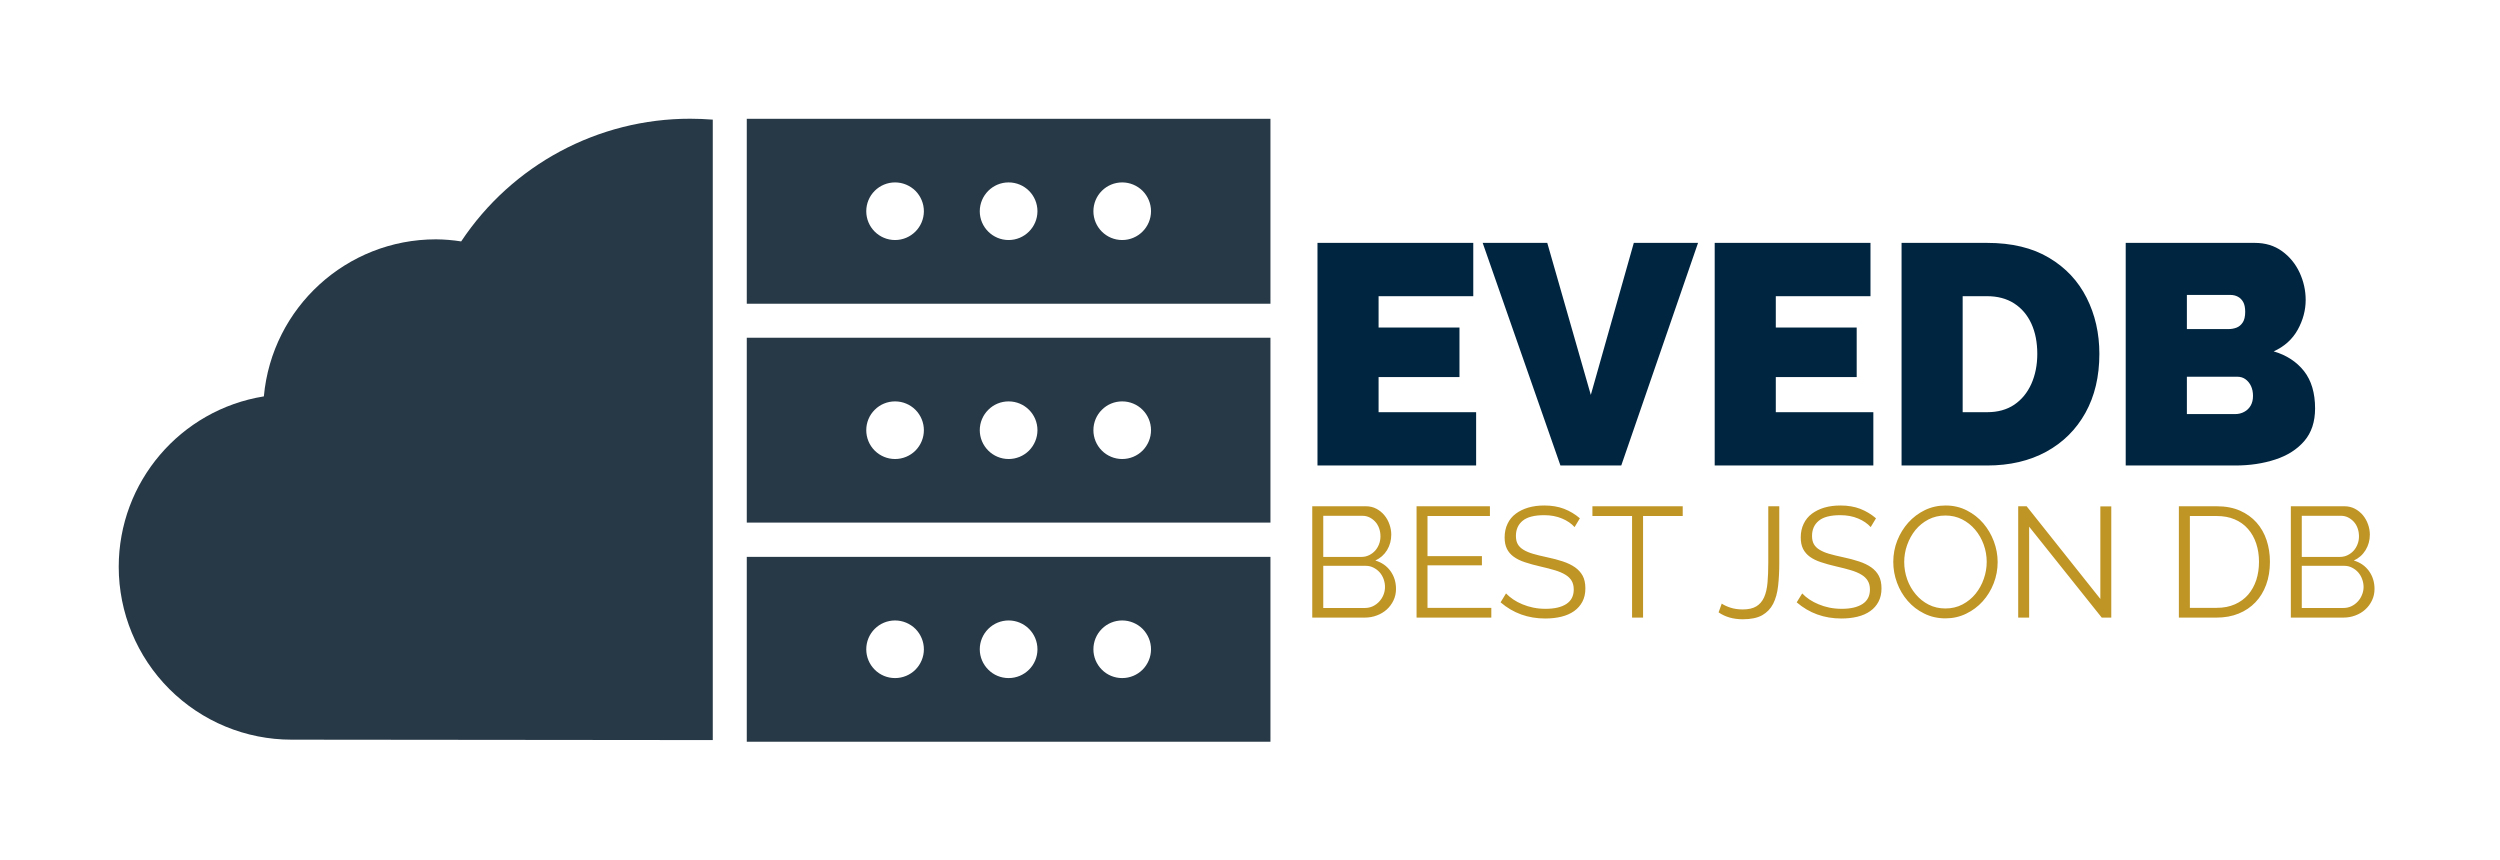 <svg xmlns="http://www.w3.org/2000/svg" version="1.1" xmlns:xlink="http://www.w3.org/1999/xlink" xmlns:svgjs="http://svgjs.dev/svgjs" viewBox="0 0 35.881 12.35"><g transform="matrix(1,0,0,1,18.634,3.486)"><g><path d=" M 2.552 2.43 L 2.552 3.195 L 0.275 3.195 L 0.275 -8.881784197001252e-16 L 2.511 -8.881784197001252e-16 L 2.511 0.765 L 1.152 0.765 L 1.152 1.215 L 2.313 1.215 L 2.313 1.926 L 1.152 1.926 L 1.152 2.43 L 2.552 2.43 M 3.573 -8.881784197001252e-16 L 4.198 2.182 L 4.815 -8.881784197001252e-16 L 5.737 -8.881784197001252e-16 L 4.635 3.195 L 3.762 3.195 L 2.646 -8.881784197001252e-16 L 3.573 -8.881784197001252e-16 M 8.253 2.43 L 8.253 3.195 L 5.976 3.195 L 5.976 -8.881784197001252e-16 L 8.212 -8.881784197001252e-16 L 8.212 0.765 L 6.853 0.765 L 6.853 1.215 L 8.014 1.215 L 8.014 1.926 L 6.853 1.926 L 6.853 2.43 L 8.253 2.43 M 8.658 3.195 L 8.658 -8.881784197001252e-16 L 9.886 -8.881784197001252e-16 Q 10.417 -8.881784197001252e-16 10.775 0.214 Q 11.133 0.427 11.315 0.79 Q 11.497 1.152 11.497 1.593 Q 11.497 2.079 11.297 2.439 Q 11.097 2.799 10.735 2.997 Q 10.372 3.195 9.886 3.195 L 8.658 3.195 M 10.606 1.593 Q 10.606 1.345 10.521 1.159 Q 10.435 0.972 10.273 0.868 Q 10.111 0.765 9.886 0.765 L 9.535 0.765 L 9.535 2.43 L 9.886 2.43 Q 10.116 2.43 10.276 2.322 Q 10.435 2.214 10.521 2.023 Q 10.606 1.831 10.606 1.593 M 14.593 2.376 Q 14.593 2.664 14.438 2.844 Q 14.283 3.024 14.022 3.109 Q 13.761 3.195 13.446 3.195 L 11.875 3.195 L 11.875 -8.881784197001252e-16 L 13.729 -8.881784197001252e-16 Q 13.954 -8.881784197001252e-16 14.119 0.119 Q 14.283 0.238 14.371 0.427 Q 14.458 0.616 14.458 0.819 Q 14.458 1.039 14.344 1.246 Q 14.229 1.453 13.999 1.557 Q 14.274 1.638 14.434 1.84 Q 14.593 2.043 14.593 2.376 M 13.702 2.196 Q 13.702 2.115 13.673 2.054 Q 13.644 1.993 13.594 1.957 Q 13.545 1.921 13.477 1.921 L 12.753 1.921 L 12.753 2.457 L 13.446 2.457 Q 13.518 2.457 13.576 2.425 Q 13.635 2.394 13.669 2.335 Q 13.702 2.277 13.702 2.196 M 12.753 0.747 L 12.753 1.237 L 13.351 1.237 Q 13.41 1.237 13.464 1.217 Q 13.518 1.197 13.554 1.143 Q 13.59 1.089 13.59 0.99 Q 13.59 0.9 13.561 0.848 Q 13.531 0.796 13.484 0.772 Q 13.437 0.747 13.378 0.747 L 12.753 0.747" fill="#002540" fill-rule="nonzero"></path></g><g><path d=" M 1.402 4.966 Q 1.402 5.056 1.366 5.131 Q 1.33 5.207 1.269 5.262 Q 1.208 5.317 1.127 5.347 Q 1.046 5.378 0.954 5.378 L 0.2 5.378 L 0.2 3.78 L 0.97 3.78 Q 1.053 3.78 1.121 3.816 Q 1.188 3.852 1.235 3.909 Q 1.283 3.967 1.308 4.04 Q 1.334 4.113 1.334 4.187 Q 1.334 4.309 1.274 4.409 Q 1.213 4.509 1.105 4.559 Q 1.242 4.599 1.322 4.709 Q 1.402 4.82 1.402 4.966 M 1.244 4.939 Q 1.244 4.88 1.224 4.825 Q 1.204 4.77 1.167 4.728 Q 1.13 4.687 1.079 4.661 Q 1.028 4.635 0.97 4.635 L 0.358 4.635 L 0.358 5.24 L 0.954 5.24 Q 1.015 5.24 1.068 5.216 Q 1.121 5.191 1.16 5.149 Q 1.199 5.108 1.222 5.052 Q 1.244 4.997 1.244 4.939 M 0.358 3.917 L 0.358 4.507 L 0.907 4.507 Q 0.965 4.507 1.016 4.482 Q 1.067 4.457 1.103 4.417 Q 1.139 4.376 1.159 4.323 Q 1.179 4.271 1.179 4.212 Q 1.179 4.151 1.16 4.097 Q 1.141 4.043 1.106 4.004 Q 1.071 3.965 1.024 3.941 Q 0.977 3.917 0.92 3.917 L 0.358 3.917 M 2.77 5.238 L 2.77 5.378 L 1.697 5.378 L 1.697 3.78 L 2.75 3.78 L 2.75 3.92 L 1.854 3.92 L 1.854 4.496 L 2.635 4.496 L 2.635 4.628 L 1.854 4.628 L 1.854 5.238 L 2.77 5.238 M 3.965 4.079 Q 3.897 4.003 3.785 3.956 Q 3.672 3.908 3.528 3.908 Q 3.317 3.908 3.22 3.988 Q 3.123 4.068 3.123 4.205 Q 3.123 4.277 3.149 4.323 Q 3.175 4.37 3.229 4.403 Q 3.283 4.437 3.367 4.462 Q 3.452 4.487 3.566 4.511 Q 3.695 4.538 3.797 4.572 Q 3.899 4.606 3.971 4.656 Q 4.043 4.707 4.082 4.779 Q 4.12 4.851 4.12 4.959 Q 4.12 5.069 4.077 5.15 Q 4.034 5.231 3.958 5.285 Q 3.881 5.339 3.776 5.365 Q 3.67 5.391 3.544 5.391 Q 3.173 5.391 2.903 5.159 L 2.981 5.031 Q 3.024 5.076 3.084 5.117 Q 3.143 5.157 3.216 5.187 Q 3.29 5.218 3.373 5.235 Q 3.456 5.252 3.548 5.252 Q 3.74 5.252 3.846 5.183 Q 3.953 5.114 3.953 4.975 Q 3.953 4.901 3.923 4.85 Q 3.893 4.799 3.832 4.762 Q 3.771 4.725 3.681 4.698 Q 3.591 4.671 3.472 4.644 Q 3.346 4.615 3.251 4.583 Q 3.157 4.552 3.092 4.505 Q 3.026 4.457 2.994 4.391 Q 2.961 4.325 2.961 4.228 Q 2.961 4.118 3.003 4.031 Q 3.044 3.944 3.121 3.887 Q 3.197 3.83 3.301 3.799 Q 3.404 3.769 3.53 3.769 Q 3.69 3.769 3.815 3.817 Q 3.94 3.866 4.041 3.953 L 3.965 4.079 M 5.517 3.92 L 4.948 3.92 L 4.948 5.378 L 4.79 5.378 L 4.79 3.92 L 4.221 3.92 L 4.221 3.78 L 5.517 3.78 L 5.517 3.92 M 6.077 5.177 Q 6.127 5.211 6.204 5.236 Q 6.282 5.261 6.379 5.261 Q 6.5 5.261 6.573 5.217 Q 6.646 5.173 6.685 5.087 Q 6.723 5.002 6.734 4.877 Q 6.745 4.752 6.745 4.592 L 6.745 3.78 L 6.903 3.78 L 6.903 4.592 Q 6.903 4.775 6.886 4.924 Q 6.869 5.074 6.815 5.18 Q 6.761 5.285 6.658 5.344 Q 6.554 5.402 6.379 5.402 Q 6.176 5.402 6.032 5.303 L 6.077 5.177 M 8.215 4.079 Q 8.147 4.003 8.035 3.956 Q 7.922 3.908 7.778 3.908 Q 7.567 3.908 7.47 3.988 Q 7.373 4.068 7.373 4.205 Q 7.373 4.277 7.399 4.323 Q 7.425 4.37 7.479 4.403 Q 7.533 4.437 7.617 4.462 Q 7.702 4.487 7.817 4.511 Q 7.945 4.538 8.047 4.572 Q 8.15 4.606 8.222 4.656 Q 8.294 4.707 8.332 4.779 Q 8.37 4.851 8.37 4.959 Q 8.37 5.069 8.327 5.15 Q 8.285 5.231 8.208 5.285 Q 8.132 5.339 8.026 5.365 Q 7.92 5.391 7.794 5.391 Q 7.423 5.391 7.153 5.159 L 7.232 5.031 Q 7.274 5.076 7.334 5.117 Q 7.394 5.157 7.467 5.187 Q 7.54 5.218 7.623 5.235 Q 7.706 5.252 7.799 5.252 Q 7.99 5.252 8.097 5.183 Q 8.204 5.114 8.204 4.975 Q 8.204 4.901 8.173 4.85 Q 8.143 4.799 8.082 4.762 Q 8.021 4.725 7.931 4.698 Q 7.841 4.671 7.722 4.644 Q 7.596 4.615 7.502 4.583 Q 7.407 4.552 7.342 4.505 Q 7.277 4.457 7.244 4.391 Q 7.211 4.325 7.211 4.228 Q 7.211 4.118 7.253 4.031 Q 7.295 3.944 7.371 3.887 Q 7.448 3.83 7.551 3.799 Q 7.655 3.769 7.781 3.769 Q 7.94 3.769 8.065 3.817 Q 8.19 3.866 8.291 3.953 L 8.215 4.079 M 9.288 5.389 Q 9.122 5.389 8.983 5.32 Q 8.845 5.252 8.746 5.138 Q 8.647 5.024 8.593 4.878 Q 8.539 4.732 8.539 4.579 Q 8.539 4.419 8.596 4.273 Q 8.654 4.127 8.755 4.014 Q 8.856 3.902 8.993 3.835 Q 9.131 3.769 9.29 3.769 Q 9.457 3.769 9.595 3.84 Q 9.734 3.911 9.831 4.025 Q 9.929 4.14 9.983 4.285 Q 10.037 4.43 10.037 4.581 Q 10.037 4.741 9.98 4.887 Q 9.923 5.033 9.822 5.145 Q 9.722 5.256 9.585 5.322 Q 9.448 5.389 9.288 5.389 M 8.696 4.579 Q 8.696 4.709 8.739 4.83 Q 8.782 4.95 8.861 5.043 Q 8.939 5.137 9.047 5.192 Q 9.155 5.247 9.288 5.247 Q 9.423 5.247 9.533 5.189 Q 9.644 5.13 9.72 5.036 Q 9.797 4.941 9.838 4.822 Q 9.88 4.703 9.88 4.579 Q 9.88 4.448 9.836 4.328 Q 9.792 4.208 9.713 4.115 Q 9.635 4.023 9.527 3.968 Q 9.419 3.913 9.288 3.913 Q 9.153 3.913 9.043 3.97 Q 8.933 4.028 8.856 4.122 Q 8.78 4.217 8.738 4.336 Q 8.696 4.455 8.696 4.579 M 10.489 4.073 L 10.489 5.378 L 10.332 5.378 L 10.332 3.78 L 10.453 3.78 L 11.511 5.11 L 11.511 3.782 L 11.668 3.782 L 11.668 5.378 L 11.531 5.378 L 10.489 4.073 M 12.638 5.378 L 12.638 3.78 L 13.18 3.78 Q 13.372 3.78 13.515 3.843 Q 13.657 3.906 13.753 4.014 Q 13.849 4.122 13.897 4.267 Q 13.945 4.412 13.945 4.577 Q 13.945 4.759 13.891 4.906 Q 13.837 5.054 13.737 5.158 Q 13.637 5.263 13.497 5.32 Q 13.356 5.378 13.18 5.378 L 12.638 5.378 M 13.788 4.577 Q 13.788 4.433 13.747 4.312 Q 13.707 4.192 13.629 4.104 Q 13.552 4.016 13.439 3.968 Q 13.327 3.92 13.18 3.92 L 12.796 3.92 L 12.796 5.238 L 13.18 5.238 Q 13.329 5.238 13.443 5.187 Q 13.556 5.137 13.633 5.048 Q 13.709 4.959 13.749 4.839 Q 13.788 4.718 13.788 4.577 M 15.446 4.966 Q 15.446 5.056 15.41 5.131 Q 15.374 5.207 15.313 5.262 Q 15.253 5.317 15.172 5.347 Q 15.091 5.378 14.998 5.378 L 14.245 5.378 L 14.245 3.78 L 15.014 3.78 Q 15.097 3.78 15.165 3.816 Q 15.232 3.852 15.28 3.909 Q 15.327 3.967 15.353 4.04 Q 15.379 4.113 15.379 4.187 Q 15.379 4.309 15.318 4.409 Q 15.257 4.509 15.149 4.559 Q 15.286 4.599 15.366 4.709 Q 15.446 4.82 15.446 4.966 M 15.289 4.939 Q 15.289 4.88 15.268 4.825 Q 15.248 4.77 15.211 4.728 Q 15.174 4.687 15.123 4.661 Q 15.073 4.635 15.014 4.635 L 14.402 4.635 L 14.402 5.24 L 14.998 5.24 Q 15.059 5.24 15.112 5.216 Q 15.165 5.191 15.204 5.149 Q 15.244 5.108 15.266 5.052 Q 15.289 4.997 15.289 4.939 M 14.402 3.917 L 14.402 4.507 L 14.951 4.507 Q 15.01 4.507 15.06 4.482 Q 15.111 4.457 15.147 4.417 Q 15.183 4.376 15.203 4.323 Q 15.223 4.271 15.223 4.212 Q 15.223 4.151 15.204 4.097 Q 15.185 4.043 15.15 4.004 Q 15.115 3.965 15.068 3.941 Q 15.021 3.917 14.965 3.917 L 14.402 3.917" fill="#bf9525" fill-rule="nonzero"></path></g><g clip-path="url(#SvgjsClipPath1002)"><g clip-path="url(#SvgjsClipPath100068cffb7b-af81-4c97-869f-9cafd487810d)"><path d=" M -7.916 -1.781 L -7.916 0.873 L -0.4 0.873 L -0.4 -1.781 Z M -5.788 -0.041 C -6.016 -0.041 -6.201 -0.226 -6.201 -0.454 C -6.201 -0.564 -6.158 -0.669 -6.08 -0.747 C -6.003 -0.824 -5.898 -0.868 -5.788 -0.868 C -5.678 -0.868 -5.573 -0.824 -5.495 -0.747 C -5.418 -0.669 -5.374 -0.564 -5.374 -0.454 C -5.375 -0.226 -5.56 -0.041 -5.788 -0.041 Z M -4.158 -0.041 C -4.386 -0.041 -4.572 -0.226 -4.572 -0.454 C -4.571 -0.683 -4.386 -0.868 -4.158 -0.868 C -3.929 -0.868 -3.744 -0.683 -3.744 -0.454 C -3.745 -0.226 -3.93 -0.041 -4.158 -0.041 Z M -2.528 -0.041 C -2.756 -0.041 -2.941 -0.226 -2.941 -0.454 C -2.941 -0.564 -2.898 -0.669 -2.82 -0.747 C -2.743 -0.824 -2.638 -0.868 -2.528 -0.868 C -2.418 -0.868 -2.313 -0.824 -2.235 -0.747 C -2.158 -0.669 -2.114 -0.564 -2.114 -0.454 C -2.115 -0.226 -2.3 -0.041 -2.528 -0.041 Z" fill="#273946" transform="matrix(1,0,0,1,0,0)" fill-rule="nonzero"></path></g><g clip-path="url(#SvgjsClipPath100068cffb7b-af81-4c97-869f-9cafd487810d)"><path d=" M -7.916 1.361 L -7.916 4.015 L -0.4 4.015 L -0.4 1.361 Z M -5.788 3.102 C -5.898 3.102 -6.003 3.058 -6.08 2.981 C -6.158 2.903 -6.201 2.798 -6.201 2.688 C -6.201 2.579 -6.158 2.473 -6.08 2.396 C -6.003 2.318 -5.898 2.275 -5.788 2.275 C -5.678 2.275 -5.573 2.318 -5.495 2.396 C -5.418 2.473 -5.374 2.579 -5.374 2.688 C -5.374 2.798 -5.418 2.903 -5.495 2.981 C -5.573 3.059 -5.678 3.102 -5.788 3.102 Z M -4.158 3.102 C -4.268 3.102 -4.373 3.058 -4.45 2.981 C -4.528 2.903 -4.572 2.798 -4.572 2.688 C -4.572 2.579 -4.528 2.473 -4.45 2.396 C -4.373 2.318 -4.268 2.275 -4.158 2.275 C -3.929 2.275 -3.744 2.46 -3.744 2.688 C -3.744 2.798 -3.788 2.903 -3.865 2.981 C -3.943 3.059 -4.048 3.102 -4.158 3.102 Z M -2.528 3.102 C -2.638 3.102 -2.743 3.058 -2.82 2.981 C -2.898 2.903 -2.941 2.798 -2.941 2.688 C -2.941 2.579 -2.898 2.473 -2.82 2.396 C -2.743 2.318 -2.638 2.275 -2.528 2.275 C -2.418 2.275 -2.313 2.318 -2.235 2.396 C -2.158 2.473 -2.114 2.579 -2.114 2.688 C -2.114 2.798 -2.158 2.903 -2.235 2.981 C -2.313 3.059 -2.418 3.102 -2.528 3.102 Z" fill="#273946" transform="matrix(1,0,0,1,0,0)" fill-rule="nonzero"></path></g><g clip-path="url(#SvgjsClipPath100068cffb7b-af81-4c97-869f-9cafd487810d)"><path d=" M -7.916 4.506 L -7.916 7.16 L -0.4 7.16 L -0.4 4.506 Z M -5.788 6.246 C -5.898 6.246 -6.003 6.203 -6.08 6.125 C -6.158 6.047 -6.201 5.942 -6.201 5.833 C -6.201 5.723 -6.158 5.618 -6.08 5.54 C -6.003 5.463 -5.898 5.419 -5.788 5.419 C -5.678 5.419 -5.573 5.463 -5.495 5.54 C -5.418 5.618 -5.374 5.723 -5.374 5.833 C -5.374 5.942 -5.418 6.047 -5.495 6.125 C -5.573 6.203 -5.678 6.246 -5.788 6.246 Z M -4.158 6.246 C -4.268 6.246 -4.373 6.203 -4.45 6.125 C -4.528 6.047 -4.572 5.942 -4.572 5.833 C -4.572 5.723 -4.528 5.618 -4.45 5.54 C -4.373 5.463 -4.268 5.419 -4.158 5.419 C -3.929 5.419 -3.744 5.604 -3.744 5.833 C -3.744 6.061 -3.929 6.246 -4.158 6.246 Z M -2.528 6.246 C -2.638 6.246 -2.743 6.203 -2.82 6.125 C -2.898 6.047 -2.941 5.942 -2.941 5.833 C -2.941 5.723 -2.898 5.618 -2.82 5.54 C -2.743 5.463 -2.638 5.419 -2.528 5.419 C -2.418 5.419 -2.313 5.463 -2.235 5.54 C -2.158 5.618 -2.114 5.723 -2.114 5.833 C -2.114 5.942 -2.158 6.047 -2.235 6.125 C -2.313 6.203 -2.418 6.246 -2.528 6.246 Z" fill="#273946" transform="matrix(1,0,0,1,0,0)" fill-rule="nonzero"></path></g><g clip-path="url(#SvgjsClipPath100068cffb7b-af81-4c97-869f-9cafd487810d)"><path d=" M -8.404 -1.769 C -8.511 -1.777 -8.618 -1.782 -8.727 -1.782 C -10.049 -1.783 -11.283 -1.122 -12.015 -0.021 C -12.135 -0.04 -12.256 -0.05 -12.377 -0.051 C -13.659 -0.051 -14.73 0.926 -14.847 2.203 C -16.047 2.397 -16.93 3.433 -16.93 4.649 C -16.93 5.307 -16.669 5.938 -16.204 6.403 C -15.738 6.869 -15.107 7.13 -14.449 7.13 L -8.404 7.136 Z" fill="#273946" transform="matrix(1,0,0,1,0,0)" fill-rule="nonzero"></path></g></g></g><defs><clipPath id="SvgjsClipPath1002"><path d=" M -16.93 -1.782 h 16.53 v 8.942 h -16.53 Z"></path></clipPath><clipPath id="SvgjsClipPath100068cffb7b-af81-4c97-869f-9cafd487810d"><path d=" M -16.93 -1.782 L -0.4 -1.782 L -0.4 7.16 L -16.93 7.16 Z"></path></clipPath></defs></svg>